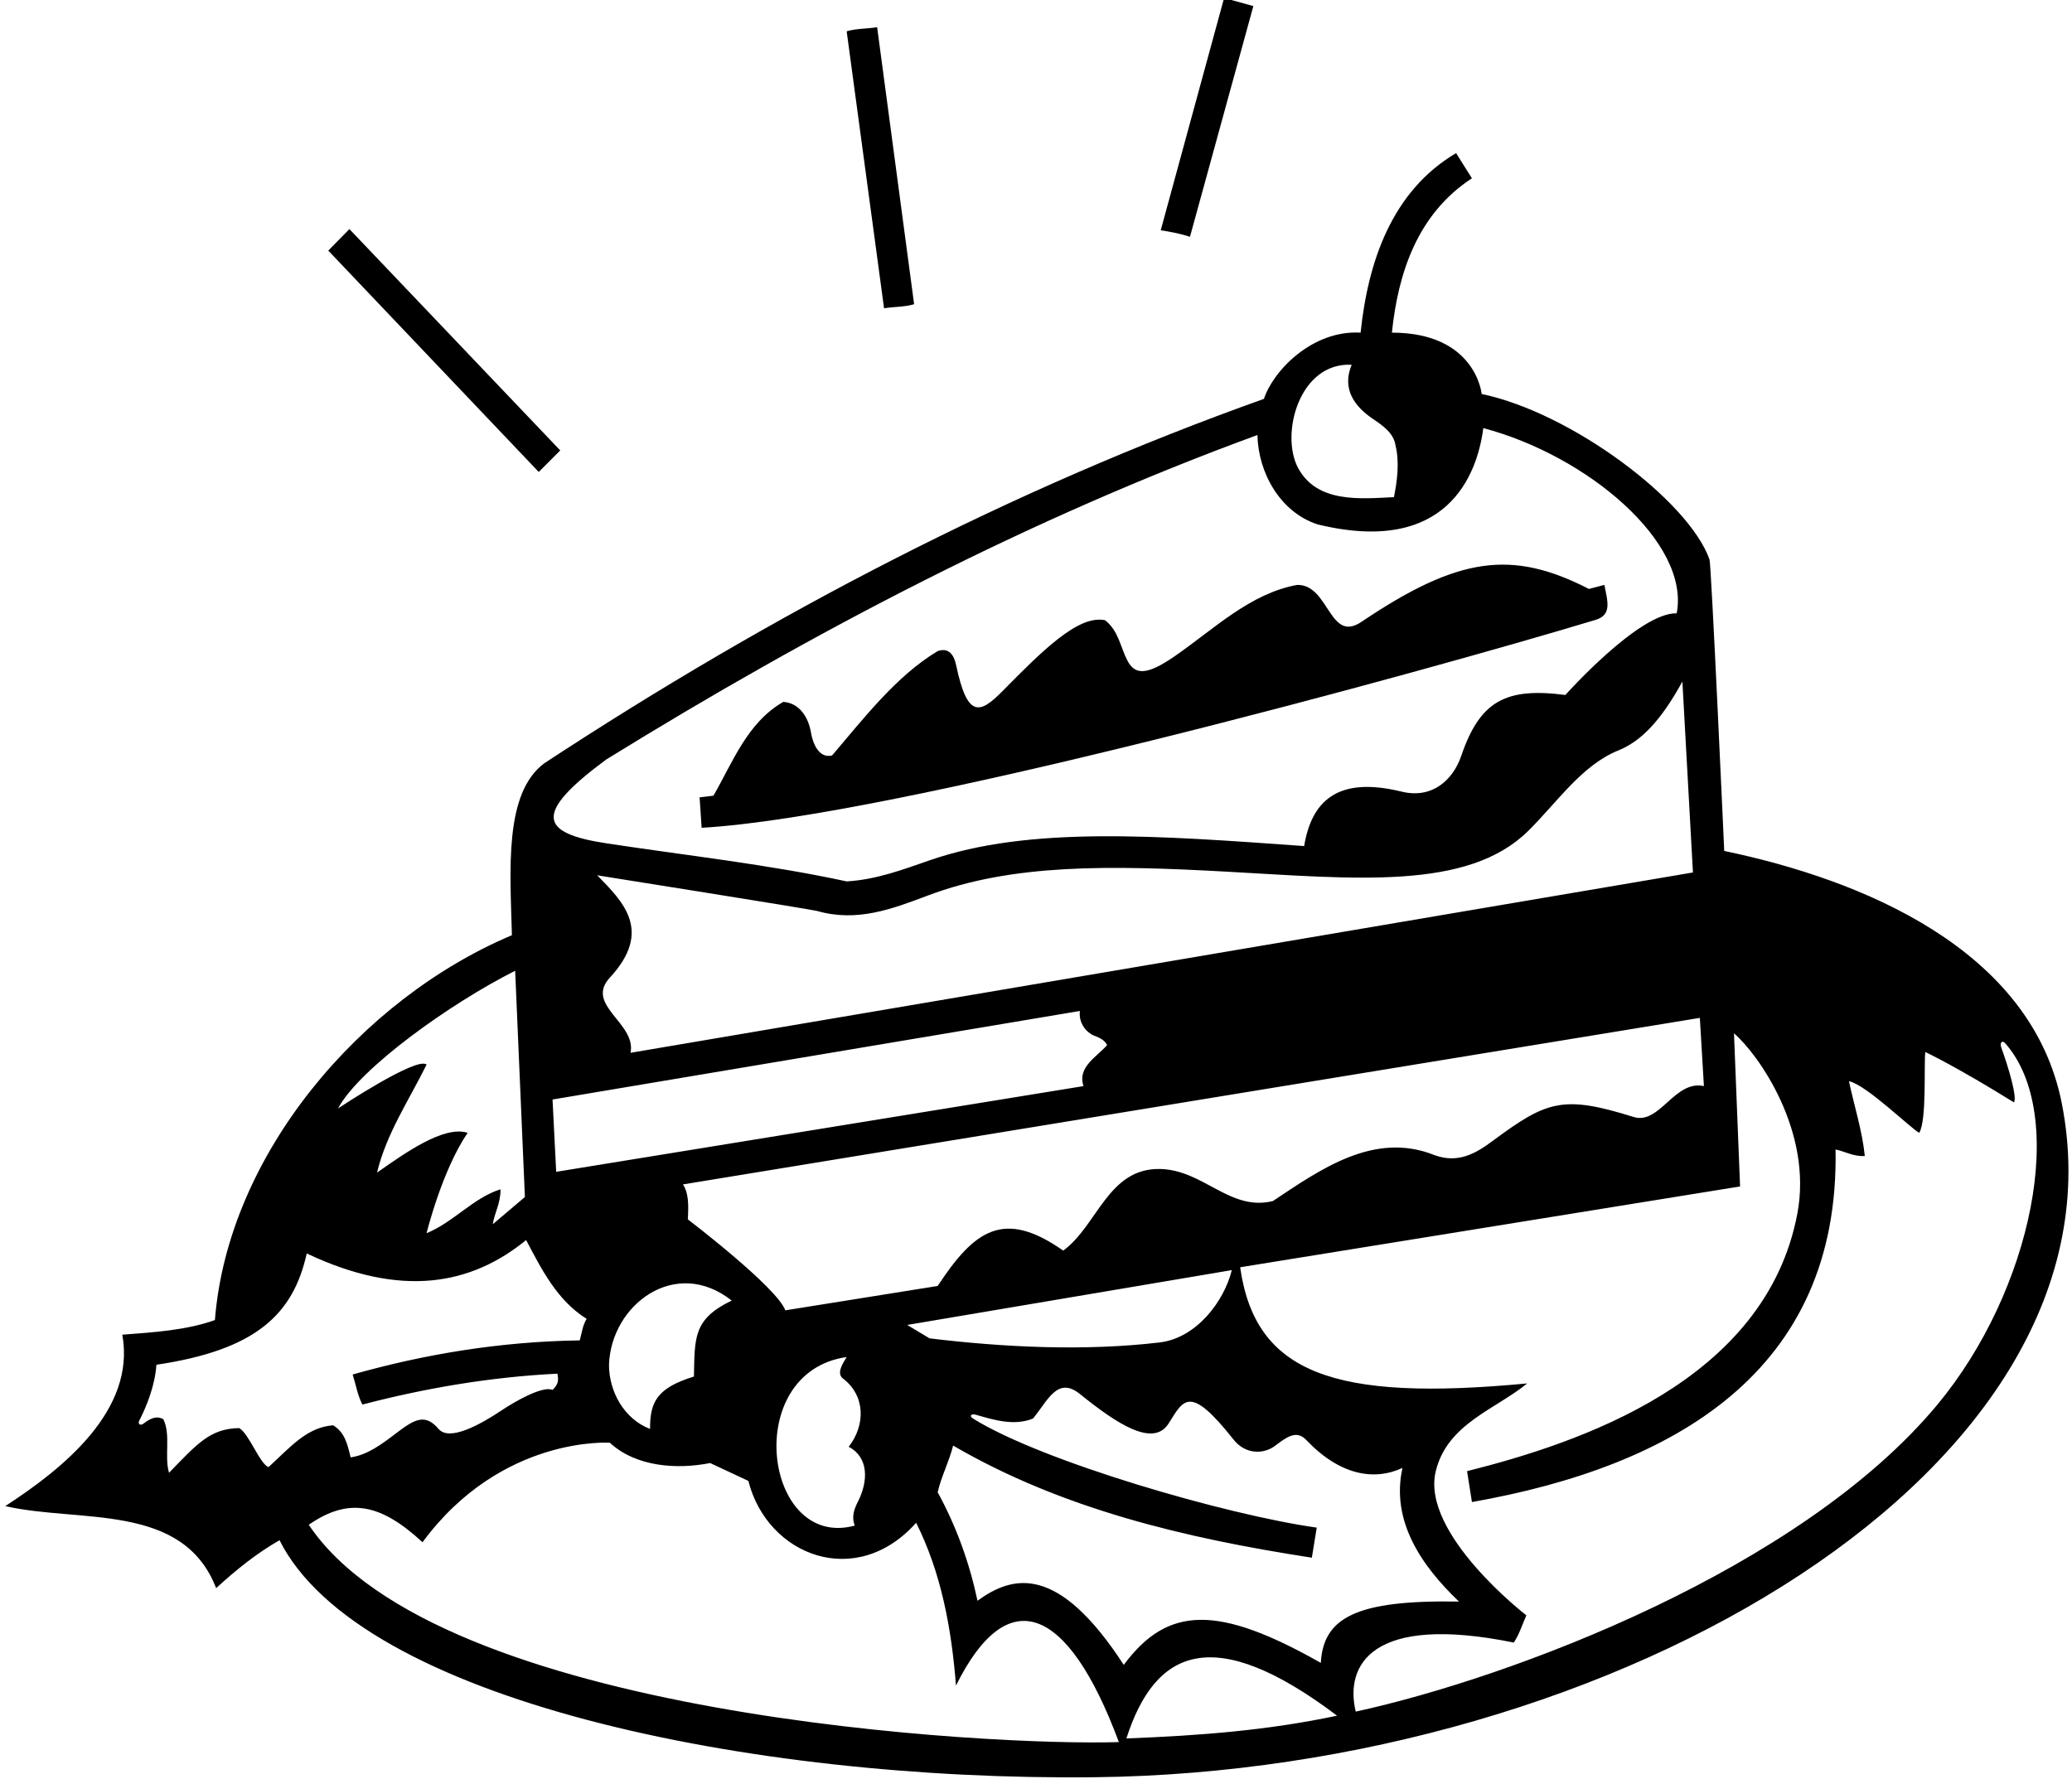 <?xml version="1.0" encoding="UTF-8"?>
<svg xmlns="http://www.w3.org/2000/svg" xmlns:xlink="http://www.w3.org/1999/xlink" width="510pt" height="438pt" viewBox="0 0 510 438" version="1.1">
<g id="surface1">
<path style=" stroke:none;fill-rule:nonzero;fill:rgb(0%,0%,0%);fill-opacity:1;" d="M 308.5 1.5 L 301.301 -0.5 L 285.699 56.699 C 287.75 57 290.5 57.5 292.898 58.301 L 308.5 1.5 "/>
<path style=" stroke:none;fill-rule:nonzero;fill:rgb(0%,0%,0%);fill-opacity:1;" d="M 225 74.898 L 215.898 6.699 C 213.398 7.102 210.801 7 208.398 7.699 L 217.602 75.898 C 220 75.5 222.699 75.602 225 74.898 "/>
<path style=" stroke:none;fill-rule:nonzero;fill:rgb(0%,0%,0%);fill-opacity:1;" d="M 507.5 271.699 C 500.02 233.516 458 216.5 424.398 209.5 C 424.398 209.5 421.223 138.996 420.777 137.742 C 415.668 123.316 386.883 101.645 364.699 97 C 364.699 97 363.285 81.898 342.602 81.898 C 344.102 67.398 348.801 52.699 362.301 43.898 L 358.398 37.699 C 342.5 47.102 336.699 64.602 334.898 81.898 C 323.004 81.199 313.363 91.301 311.102 98.199 C 248.898 120.398 190.199 151 134 187.898 C 124 195.266 125.586 214.316 126 230.25 C 88.801 245.949 56.102 284.199 52.898 325 C 45.898 327.5 38 328 30.102 328.602 C 33.5 347.301 15.301 361.699 1.301 370.801 C 19.602 375 45 369.801 53.199 391 C 58.102 386.5 63.199 382.398 68.801 379.199 C 88.5 418.5 184.387 438.504 269.488 437.551 C 397.57 436.117 525.059 361.328 507.5 271.699 Z M 419.398 267.398 C 412.199 265.801 408.5 277 402.102 275 C 384.633 269.539 380.727 271.012 367.293 280.973 C 363.195 284.012 358.898 286.492 353.102 284.398 C 338.199 278.398 324.898 288 313.301 295.699 C 302.699 298.301 296.25 288 285.5 287.801 C 272.715 287.562 270.102 301.801 261.699 307.898 C 247.012 297.59 239.855 302.863 230.801 316.602 L 193.301 322.602 C 191.199 316.898 169.301 300.199 169.301 300.199 C 169.5 296.5 169.5 293.75 168.102 291.602 L 418.398 250.602 Z M 303.199 312.699 C 301.301 320.398 294.5 329.398 285.5 330.5 C 267 332.699 246.898 331.699 228.801 329.5 L 223.301 326.199 Z M 210.398 375.598 C 188.02 381.703 182.324 337.828 208.398 334.102 C 207.5 335.602 205.777 338.09 207.5 339.402 C 213.008 343.586 213.074 350.832 208.898 356.199 C 213.828 358.773 213.738 364.621 211.215 369.605 C 210.246 371.516 209.535 373.41 210.398 375.598 Z M 180.102 320.199 C 170.582 324.793 171.02 329.309 170.801 338.902 C 161.602 341.746 160 345.219 160 351.801 C 153.699 349.402 149.898 342.699 149.898 336 C 150.395 321.195 166.273 309.27 180.102 320.199 Z M 416.699 214.801 L 155.199 259.199 C 156.699 251.898 143.852 247.465 150.102 240.699 C 160.738 229.188 153.379 222.031 147 215.5 C 147 215.5 199.746 223.883 201.137 224.281 C 210.93 227.094 219.57 223.805 228.395 220.473 C 249.199 212.613 273.125 213.023 301.773 214.594 C 333.449 216.328 361.203 219.312 376.113 204.609 C 383.262 197.562 389.316 188.41 398.305 184.77 C 403.863 182.52 408.691 177.637 414.102 167.801 Z M 332.699 89.801 C 330.242 95.699 333.32 100.035 337.973 103.164 C 340.574 104.914 343.051 106.699 343.5 109.699 C 344.5 113.801 343.898 118.5 343.102 122.398 C 334.699 122.801 324.199 123.898 319.5 115.199 C 315.074 106.879 319.793 89.156 332.699 89.801 Z M 149.199 187 C 200.5 155.301 253.5 127.602 309.5 107.102 C 309.699 116.398 315.102 126.102 324.301 129.102 C 356.074 136.852 363.59 117.051 365.102 105.398 C 390.734 112.176 416.047 133.602 412.699 151 C 403.449 150.738 385.301 171.102 385.301 171.102 C 370.539 169.184 364.258 172.629 359.656 186.133 C 357.691 191.898 352.613 196.766 345 194.898 C 329.031 190.984 322.82 197.383 321 208.301 C 284.906 205.711 253.305 203.309 228.844 211.801 C 222.207 214.105 215.652 216.578 208.398 217 C 189.129 212.832 169.086 210.637 149.305 207.633 C 132.727 205.113 131.211 200.312 149.199 187 Z M 265.801 248.898 C 265.5 251.5 266.898 253.801 269.102 254.898 C 270.398 255.398 271.801 255.898 272.5 257.301 C 270 260.199 265.102 262.699 266.699 267.398 L 136.898 288.5 L 136 270.699 Z M 126.801 239 L 129.199 294.699 L 121.301 301.398 C 121.602 298.898 123.25 296.25 123.199 292.801 C 116.5 294.898 111.5 301 105 303.602 C 105 303.602 108.75 288.25 115.102 278.898 C 109.25 277 99.5 284 92.801 288.699 C 95.102 279.102 100.699 270.801 105 262.102 C 102.602 260 83.199 272.898 83.199 272.898 C 88.5 263 110.898 247 126.801 239 Z M 66.102 361.199 C 64 360.5 61.301 353 58.898 351.598 C 51.699 351.699 48.5 355.5 41.602 362.598 C 40.398 358.5 42.102 353.301 40.199 349.402 C 38.352 348.41 36.809 349.379 35.312 350.5 C 34.543 351.074 33.852 350.598 34.277 349.766 C 36.277 345.863 38.172 340.863 38.5 336 C 63 332.363 72.168 323.605 75.5 308.602 C 98.879 319.66 115.988 316.324 129.5 305.301 C 133.102 312.102 137 320.102 144.398 324.699 C 143.398 326.301 143.199 328.199 142.699 330 C 123 330.301 104.5 333.398 86.801 338.402 C 87.602 340.902 88 343.5 89.199 345.801 C 104.5 341.801 120.699 339 137.199 338.199 C 137.5 339.801 137.5 340.75 136 342.199 C 133.602 341.098 126.676 345.078 123.535 347.184 C 118.238 350.738 110.621 354.934 107.965 351.816 C 104.559 347.82 101.902 349.512 97.316 353.008 C 93.828 355.668 90.344 358.238 86.301 358.801 C 85.5 355.5 84.898 352.699 82 350.902 C 75.5 351.402 71.5 356.25 66.102 361.199 Z M 76 375.402 C 86.023 368.418 93.945 370.414 104 379.699 C 123.387 353.375 150.102 355.199 150.102 355.199 C 156.602 361.199 166.699 361.801 174.801 360.199 L 184.199 364.598 C 188.895 383.102 210.773 391.465 225.5 374.902 C 231.602 387.102 234.199 400.699 235.301 415 C 247.871 389.578 262.746 394.859 275.398 428.898 C 244.621 429.906 107.871 422.93 76 375.402 Z M 240.602 394.102 C 238.602 384.699 235.398 375.801 230.801 367.402 C 231.602 363.699 233.602 359.902 234.602 355.902 C 261.398 371.5 291.699 378.699 322.898 383.5 L 324.102 376.098 C 302 373 256.48 359.848 239.504 349.246 C 238.492 348.617 238.988 347.961 240.23 348.32 C 244.965 349.691 249.652 351.074 254.25 349.25 C 257.852 344.949 260.238 338.715 265.801 343.199 C 274.828 350.48 283.863 356.5 287.676 350.414 C 291.355 344.531 292.836 340.785 303.613 354.41 C 306.633 358.227 311.133 357.992 313.801 355.988 C 316.504 353.965 319.031 351.902 321.5 354.5 C 329.781 363.219 338.203 364.648 345.199 361.402 C 342.301 374.5 349.898 385.5 359.102 394.301 C 334.004 393.879 325.73 398.156 325.102 409.398 C 299.945 395.148 287.457 395.223 276.602 409.898 C 260.395 384.918 249.238 387.816 240.602 394.102 Z M 277.25 428 C 284.285 406.117 298.566 399.352 329.102 422.398 C 312.102 426 295.551 427.301 277.25 428 Z M 476.855 345.84 C 443.051 386.512 371.766 413.094 333.699 421.398 C 330.973 410.004 337.504 397.254 372.602 404.398 C 374 402.301 374.699 399.898 375.699 397.699 C 375.699 397.699 349.645 377.617 353.398 362.199 C 356.25 350.5 368.102 347 375.898 340.598 C 328.297 345.109 308.984 338.156 305.25 312 L 428.301 292.102 L 426.801 254.398 C 432.75 259.5 446.25 278.5 442.398 298.801 C 434.566 340.109 388.629 355.266 361.102 362.199 L 362.301 369.801 C 411.746 361.09 452.82 337.879 451.801 283 C 454.199 283.5 456.301 284.801 459 284.602 C 458.398 278.5 456.398 272.301 455.102 266.199 C 459.301 267 470.398 277.898 472.398 278.898 C 474.301 275.801 473.5 261.801 473.898 259 C 473.898 259 481.504 262.578 495.699 271.398 C 496.586 270.273 494.367 262.758 492.582 257.879 C 492.145 256.684 492.863 256.059 493.516 256.797 C 509.168 274.434 500.113 317.855 476.855 345.84 "/>
<path style=" stroke:none;fill-rule:nonzero;fill:rgb(0%,0%,0%);fill-opacity:1;" d="M 392.711 152.621 C 396.742 151.406 395.75 148.25 394.898 144 L 391.102 145 C 372.148 135.266 358.969 137.016 335.102 153.102 C 327.156 158.449 327.199 143.898 319.301 144 C 307.691 146.102 298.844 154.855 289.125 161.57 C 282.113 166.418 279.316 166.117 277.492 162.625 C 275.781 159.348 275.34 155.312 272 152.699 C 265.422 151.289 256.473 160.305 246.828 170.078 C 241.199 175.785 238.109 176.988 235.328 163.703 C 234.832 161.332 233.574 159.324 230.801 160.301 C 220.602 166.398 212.5 177 204.801 186 C 201.398 186.801 200.012 182.734 199.602 180.301 C 199 176.75 196.898 173.102 192.801 172.801 C 183.898 177.898 180.301 187.801 175.602 195.898 L 172.199 196.301 L 172.699 203.801 C 220.281 201.109 349.703 165.602 392.711 152.621 "/>
<path style=" stroke:none;fill-rule:nonzero;fill:rgb(0%,0%,0%);fill-opacity:1;" d="M 137.898 110.898 L 86 56.398 L 80.801 61.699 L 132.602 116.199 L 137.898 110.898 "/>
</g>
</svg>
